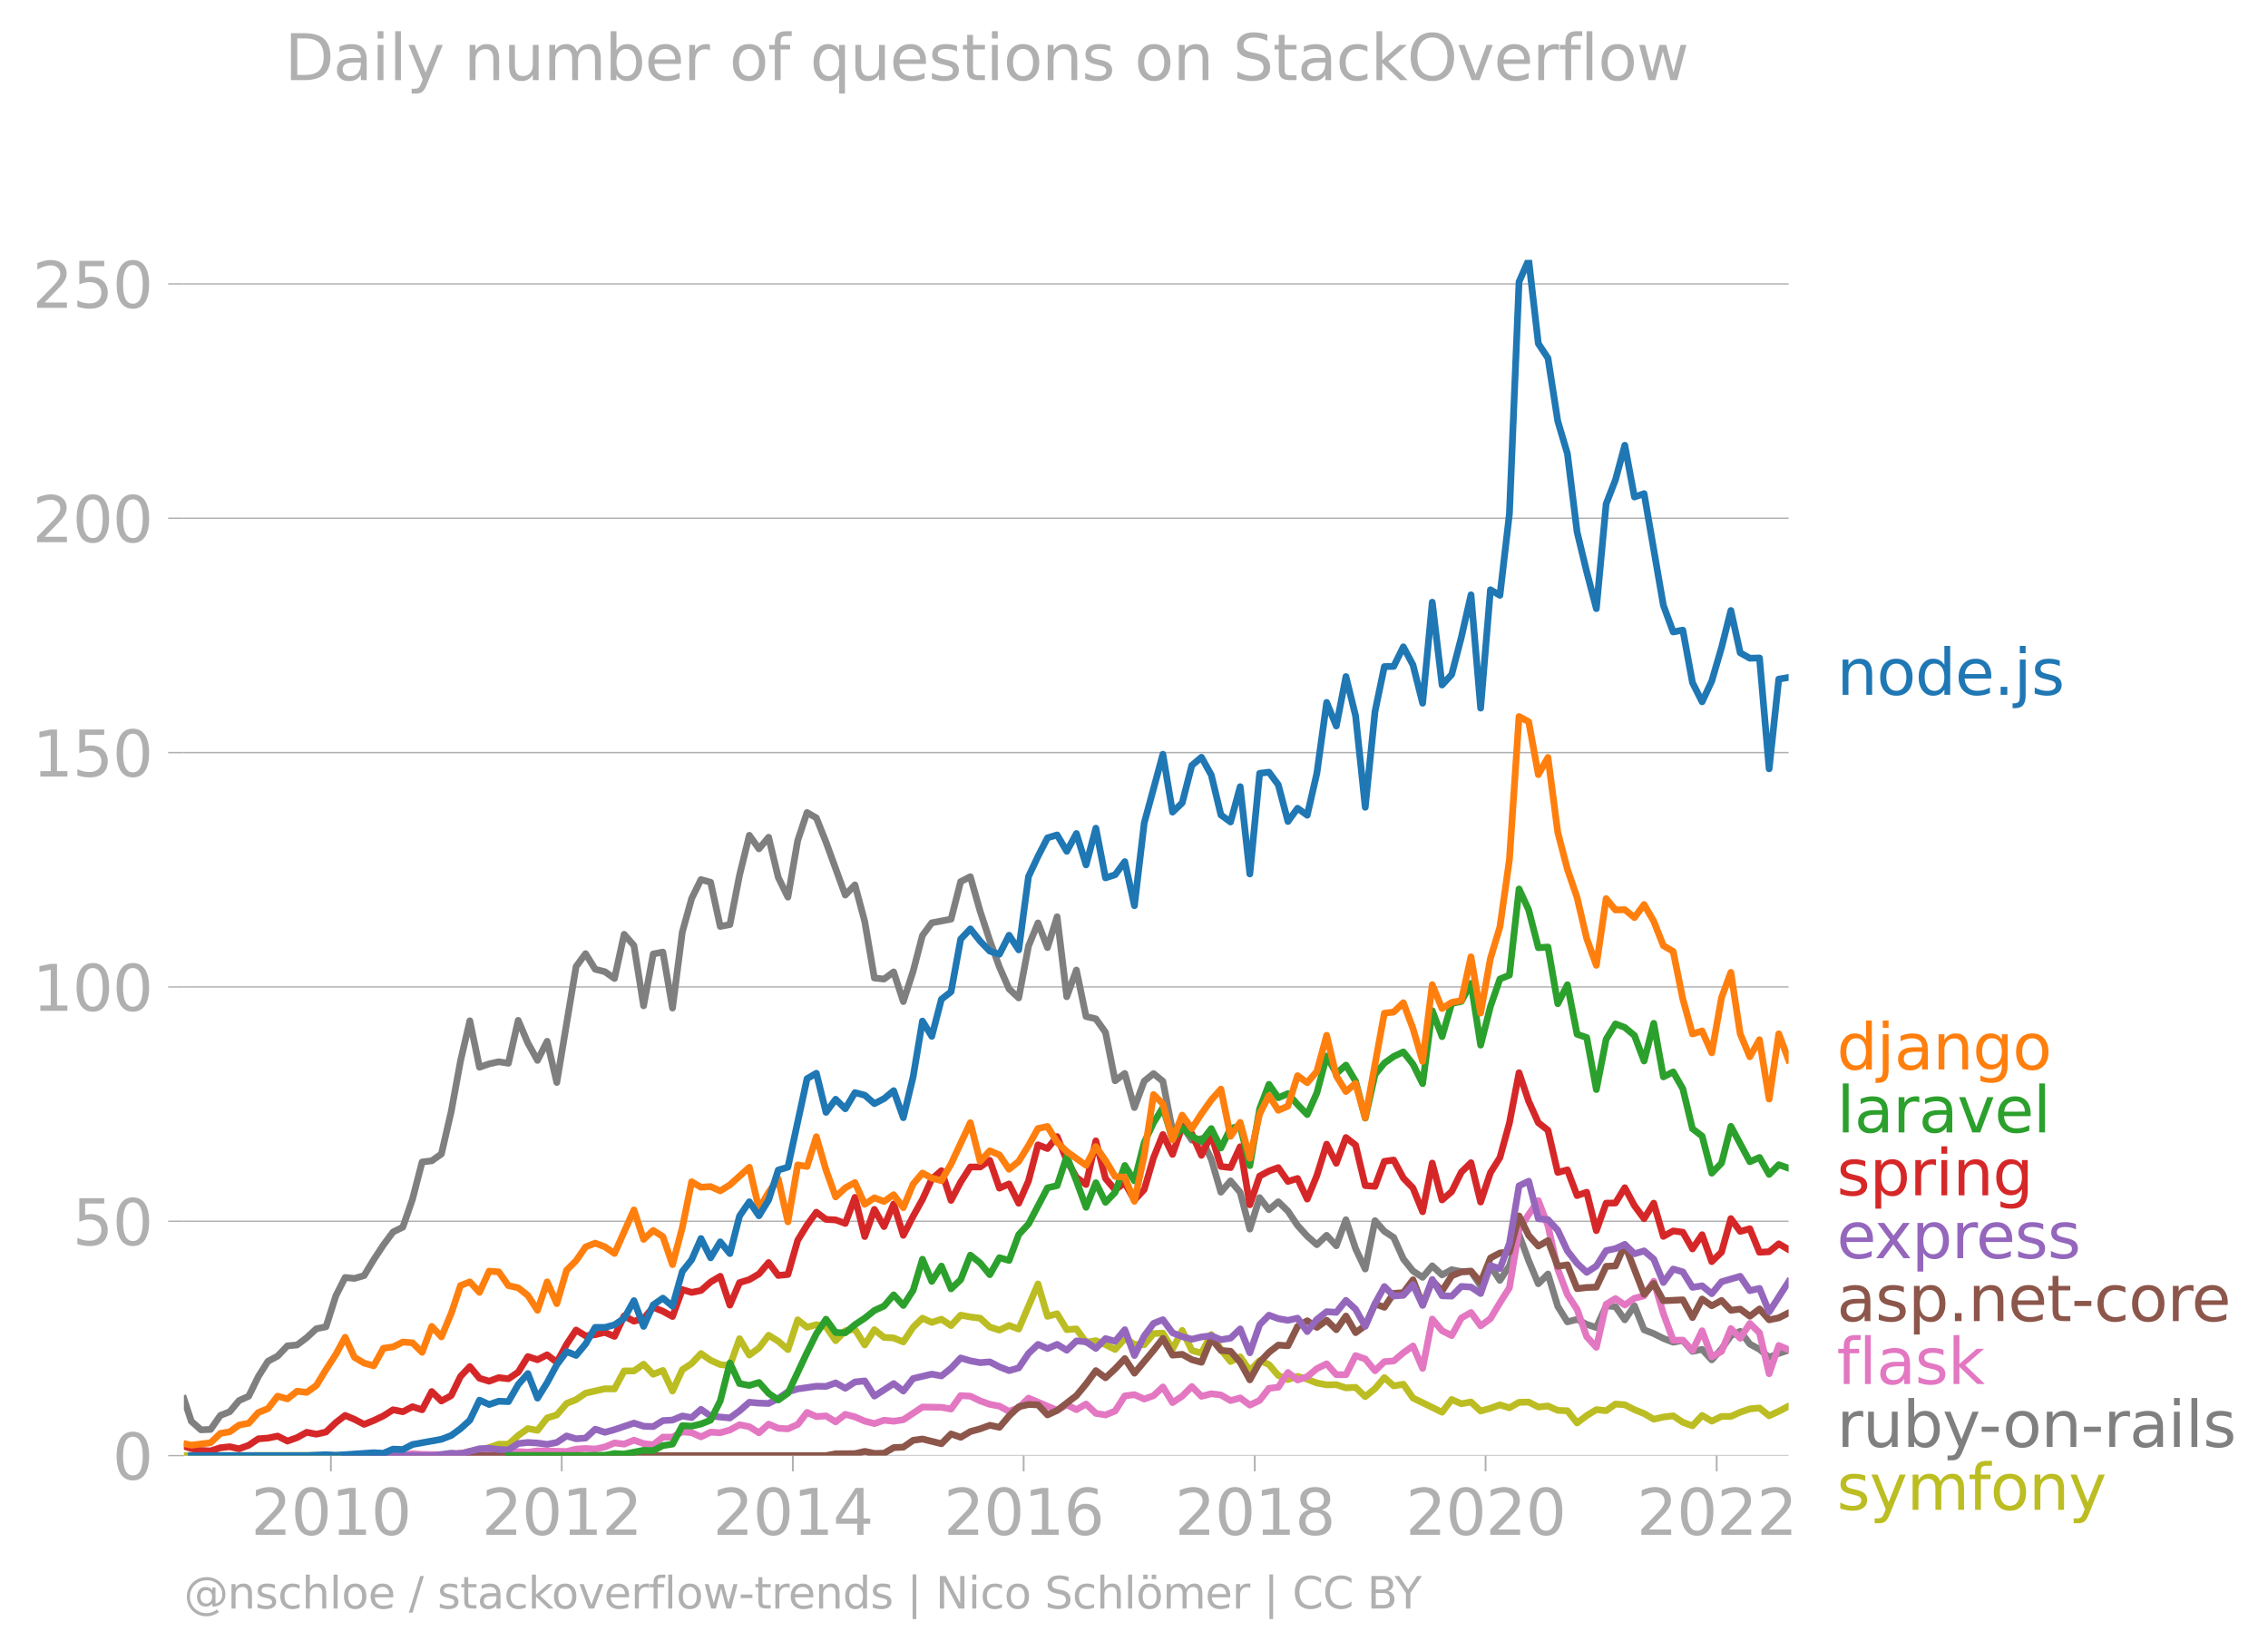 <svg xmlns:xlink="http://www.w3.org/1999/xlink" width="672.964" height="489.969" viewBox="0 0 504.723 367.477" xmlns="http://www.w3.org/2000/svg"><defs><style>*{stroke-linejoin:round;stroke-linecap:butt}</style></defs><g id="figure_1"><path d="M0 367.477h504.723V0H0v367.477z" style="fill:none" id="patch_1"/><g id="axes_1"><path d="M40.922 323.95h357.12V57.838H40.923V323.95z" style="fill:none" id="patch_2"/><g id="matplotlib.axis_1"><g id="xtick_1"><g id="line2d_1"><defs><path id="me7508d3759" d="M0 0v3.5" style="stroke:#b0b0b0;stroke-width:.4"/></defs><use xlink:href="#me7508d3759" x="73.641" y="323.95" style="fill:#b0b0b0;stroke:#b0b0b0;stroke-width:.4"/></g><g style="fill:#b0b0b0" transform="matrix(.14 0 0 -.14 55.826 341.588)" id="text_1"><defs><path id="DejaVuSans-32" d="M1228 531h2203V0H469v531q359 372 979 998 621 627 780 809 303 340 423 576 121 236 121 464 0 372-261 606-261 235-680 235-297 0-627-103-329-103-704-313v638q381 153 712 231 332 78 607 78 725 0 1156-363 431-362 431-968 0-288-108-546-107-257-392-607-78-91-497-524-418-433-1181-1211z" transform="scale(.016)"/><path id="DejaVuSans-30" d="M2034 4250q-487 0-733-480-245-479-245-1442 0-959 245-1439 246-480 733-480 491 0 736 480 246 480 246 1439 0 963-246 1442-245 480-736 480zm0 500q785 0 1199-621 414-620 414-1801 0-1178-414-1799Q2819-91 2034-91q-784 0-1198 620-414 621-414 1799 0 1181 414 1801 414 621 1198 621z" transform="scale(.016)"/><path id="DejaVuSans-31" d="M794 531h1031v3560L703 3866v575l1116 225h631V531h1031V0H794v531z" transform="scale(.016)"/></defs><use xlink:href="#DejaVuSans-32"/><use xlink:href="#DejaVuSans-30" x="63.623"/><use xlink:href="#DejaVuSans-31" x="127.246"/><use xlink:href="#DejaVuSans-30" x="190.869"/></g></g><g id="xtick_2"><use xlink:href="#me7508d3759" x="125.005" y="323.95" style="fill:#b0b0b0;stroke:#b0b0b0;stroke-width:.4" id="line2d_2"/><g style="fill:#b0b0b0" transform="matrix(.14 0 0 -.14 107.19 341.588)" id="text_2"><use xlink:href="#DejaVuSans-32"/><use xlink:href="#DejaVuSans-30" x="63.623"/><use xlink:href="#DejaVuSans-31" x="127.246"/><use xlink:href="#DejaVuSans-32" x="190.869"/></g></g><g id="xtick_3"><use xlink:href="#me7508d3759" x="176.439" y="323.95" style="fill:#b0b0b0;stroke:#b0b0b0;stroke-width:.4" id="line2d_3"/><g style="fill:#b0b0b0" transform="matrix(.14 0 0 -.14 158.624 341.588)" id="text_3"><defs><path id="DejaVuSans-34" d="M2419 4116 825 1625h1594v2491zm-166 550h794V1625h666v-525h-666V0h-628v1100H313v609l1940 2957z" transform="scale(.016)"/></defs><use xlink:href="#DejaVuSans-32"/><use xlink:href="#DejaVuSans-30" x="63.623"/><use xlink:href="#DejaVuSans-31" x="127.246"/><use xlink:href="#DejaVuSans-34" x="190.869"/></g></g><g id="xtick_4"><use xlink:href="#me7508d3759" x="227.803" y="323.95" style="fill:#b0b0b0;stroke:#b0b0b0;stroke-width:.4" id="line2d_4"/><g style="fill:#b0b0b0" transform="matrix(.14 0 0 -.14 209.988 341.588)" id="text_4"><defs><path id="DejaVuSans-36" d="M2113 2584q-425 0-674-291-248-290-248-796 0-503 248-796 249-292 674-292t673 292q248 293 248 796 0 506-248 796-248 291-673 291zm1253 1979v-575q-238 112-480 171-242 60-480 60-625 0-955-422-329-422-376-1275 184 272 462 417 279 145 613 145 703 0 1111-427 408-426 408-1160 0-719-425-1154Q2819-91 2113-91q-810 0-1238 620-428 621-428 1799 0 1106 525 1764t1409 658q238 0 480-47t505-140z" transform="scale(.016)"/></defs><use xlink:href="#DejaVuSans-32"/><use xlink:href="#DejaVuSans-30" x="63.623"/><use xlink:href="#DejaVuSans-31" x="127.246"/><use xlink:href="#DejaVuSans-36" x="190.869"/></g></g><g id="xtick_5"><use xlink:href="#me7508d3759" x="279.237" y="323.95" style="fill:#b0b0b0;stroke:#b0b0b0;stroke-width:.4" id="line2d_5"/><g style="fill:#b0b0b0" transform="matrix(.14 0 0 -.14 261.422 341.588)" id="text_5"><defs><path id="DejaVuSans-38" d="M2034 2216q-450 0-708-241-257-241-257-662 0-422 257-663 258-241 708-241t709 242q260 243 260 662 0 421-258 662-257 241-711 241zm-631 268q-406 100-633 378-226 279-226 679 0 559 398 884 399 325 1092 325 697 0 1094-325t397-884q0-400-227-679-226-278-629-378 456-106 710-416 255-309 255-755 0-679-414-1042Q2806-91 2034-91q-771 0-1186 362-414 363-414 1042 0 446 256 755 257 310 713 416zm-231 997q0-362 226-565 227-203 636-203 407 0 636 203 230 203 230 565 0 363-230 566-229 203-636 203-409 0-636-203-226-203-226-566z" transform="scale(.016)"/></defs><use xlink:href="#DejaVuSans-32"/><use xlink:href="#DejaVuSans-30" x="63.623"/><use xlink:href="#DejaVuSans-31" x="127.246"/><use xlink:href="#DejaVuSans-38" x="190.869"/></g></g><g id="xtick_6"><use xlink:href="#me7508d3759" x="330.601" y="323.95" style="fill:#b0b0b0;stroke:#b0b0b0;stroke-width:.4" id="line2d_6"/><g style="fill:#b0b0b0" transform="matrix(.14 0 0 -.14 312.786 341.588)" id="text_6"><use xlink:href="#DejaVuSans-32"/><use xlink:href="#DejaVuSans-30" x="63.623"/><use xlink:href="#DejaVuSans-32" x="127.246"/><use xlink:href="#DejaVuSans-30" x="190.869"/></g></g><g id="xtick_7"><use xlink:href="#me7508d3759" x="382.035" y="323.95" style="fill:#b0b0b0;stroke:#b0b0b0;stroke-width:.4" id="line2d_7"/><g style="fill:#b0b0b0" transform="matrix(.14 0 0 -.14 364.22 341.588)" id="text_7"><use xlink:href="#DejaVuSans-32"/><use xlink:href="#DejaVuSans-30" x="63.623"/><use xlink:href="#DejaVuSans-32" x="127.246"/><use xlink:href="#DejaVuSans-32" x="190.869"/></g></g></g><g id="matplotlib.axis_2"><g id="ytick_1"><path d="M40.922 323.95h357.12" clip-path="url(#p3d321c2524)" style="fill:none;stroke:#b0b0b0;stroke-width:.3;stroke-linecap:square" id="line2d_8"/><g id="line2d_9"><defs><path id="m95b85f01eb" d="M0 0h-3.5" style="stroke:#b0b0b0;stroke-width:.3"/></defs><use xlink:href="#m95b85f01eb" x="40.922" y="323.95" style="fill:#b0b0b0;stroke:#b0b0b0;stroke-width:.3"/></g><use xlink:href="#DejaVuSans-30" style="fill:#b0b0b0" transform="matrix(.14 0 0 -.14 25.015 329.269)" id="text_8"/></g><g id="ytick_2"><path d="M40.922 271.797h357.12" clip-path="url(#p3d321c2524)" style="fill:none;stroke:#b0b0b0;stroke-width:.3;stroke-linecap:square" id="line2d_10"/><use xlink:href="#m95b85f01eb" x="40.922" y="271.797" style="fill:#b0b0b0;stroke:#b0b0b0;stroke-width:.3" id="line2d_11"/><g style="fill:#b0b0b0" transform="matrix(.14 0 0 -.14 16.108 277.116)" id="text_9"><defs><path id="DejaVuSans-35" d="M691 4666h2478v-532H1269V2991q137 47 274 70 138 23 276 23 781 0 1237-428 457-428 457-1159 0-753-469-1171Q2575-91 1722-91q-294 0-599 50Q819 9 494 109v635q281-153 581-228t634-75q541 0 856 284 316 284 316 772 0 487-316 771-315 285-856 285-253 0-505-56-251-56-513-175v2344z" transform="scale(.016)"/></defs><use xlink:href="#DejaVuSans-35"/><use xlink:href="#DejaVuSans-30" x="63.623"/></g></g><g id="ytick_3"><path d="M40.922 219.645h357.12" clip-path="url(#p3d321c2524)" style="fill:none;stroke:#b0b0b0;stroke-width:.3;stroke-linecap:square" id="line2d_12"/><use xlink:href="#m95b85f01eb" x="40.922" y="219.645" style="fill:#b0b0b0;stroke:#b0b0b0;stroke-width:.3" id="line2d_13"/><g style="fill:#b0b0b0" transform="matrix(.14 0 0 -.14 7.2 224.964)" id="text_10"><use xlink:href="#DejaVuSans-31"/><use xlink:href="#DejaVuSans-30" x="63.623"/><use xlink:href="#DejaVuSans-30" x="127.246"/></g></g><g id="ytick_4"><path d="M40.922 167.493h357.12" clip-path="url(#p3d321c2524)" style="fill:none;stroke:#b0b0b0;stroke-width:.3;stroke-linecap:square" id="line2d_14"/><use xlink:href="#m95b85f01eb" x="40.922" y="167.493" style="fill:#b0b0b0;stroke:#b0b0b0;stroke-width:.3" id="line2d_15"/><g style="fill:#b0b0b0" transform="matrix(.14 0 0 -.14 7.2 172.811)" id="text_11"><use xlink:href="#DejaVuSans-31"/><use xlink:href="#DejaVuSans-35" x="63.623"/><use xlink:href="#DejaVuSans-30" x="127.246"/></g></g><g id="ytick_5"><path d="M40.922 115.34h357.12" clip-path="url(#p3d321c2524)" style="fill:none;stroke:#b0b0b0;stroke-width:.3;stroke-linecap:square" id="line2d_16"/><use xlink:href="#m95b85f01eb" x="40.922" y="115.34" style="fill:#b0b0b0;stroke:#b0b0b0;stroke-width:.3" id="line2d_17"/><g style="fill:#b0b0b0" transform="matrix(.14 0 0 -.14 7.2 120.659)" id="text_12"><use xlink:href="#DejaVuSans-32"/><use xlink:href="#DejaVuSans-30" x="63.623"/><use xlink:href="#DejaVuSans-30" x="127.246"/></g></g><g id="ytick_6"><path d="M40.922 63.188h357.12" clip-path="url(#p3d321c2524)" style="fill:none;stroke:#b0b0b0;stroke-width:.3;stroke-linecap:square" id="line2d_18"/><use xlink:href="#m95b85f01eb" x="40.922" y="63.188" style="fill:#b0b0b0;stroke:#b0b0b0;stroke-width:.3" id="line2d_19"/><g style="fill:#b0b0b0" transform="matrix(.14 0 0 -.14 7.2 68.507)" id="text_13"><use xlink:href="#DejaVuSans-32"/><use xlink:href="#DejaVuSans-35" x="63.623"/><use xlink:href="#DejaVuSans-30" x="127.246"/></g></g></g><path d="M40.922 323.95h3.8l53.51-.101 4.257-.234 2.076-.64 2.146-.103 4.292-1.46 2.146.014 2.18-1.951 2.147-1.54 2.146.396 2.146-2.76 2.146-.672 2.181-2.557 2.111-.837 2.11-1.451 4.293-.976 2.146.026 2.146-3.996h2.181l2.146-1.498 2.146 2.238 2.146-.847 2.146 4.582 2.181-4.745 2.076-1.377 2.076-2.223 2.146 1.503 2.146.953 2.146.23 2.146-5.983 2.181 3.634 2.146-1.58 2.146-2.828 2.146 1.332 2.146 1.864 2.181-6.628 2.076 1.643 2.076-.566 2.146.454 2.146 3.112 2.146-2.208 2.146-.315 2.181 3.465 2.146-3.393 2.146 1.711 2.146.131 2.146.878 2.181-3.263 2.076-2.018 2.076.941 2.146-.71 2.146 1.417 2.146-2.32 2.146.402 2.181.269 2.146 1.97 2.146.688 2.146-1.035 2.146.8 4.292-10.035 2.111 7.208 2.146-.58 2.146 3.541 2.146-.17 2.146 2.963 2.181-.337 2.146.886 2.146 1.066 2.146-2.422 2.146 1.278 2.182.1 2.075-2.493 2.076-.097 2.146 3.577 2.146-4.183 2.146 4.46 2.146.587 2.181-4.138 2.146 3.343 2.146 2.68 2.146-1.046 2.146 3.064 2.182-2.254 2.075.899 2.076 2.432 2.146.9 2.146-.698 2.146.63 2.146.85 2.181.404 2.146-.038 2.146.711 2.146-.12 2.146 2.072 2.182-1.784 2.075-2.453 2.076 1.848 2.146-.378 2.146 3.07 6.473 3.162 2.146-2.825 2.146.941 2.146-.385 2.146 2 2.182-.606 2.11-.762 2.111.661 2.146-1.223 2.146-.055 2.146 1.098 2.146-.223 2.182.975 2.146.082 2.146 2.711 2.146-1.633 2.146-1.328 2.18.236 2.077-1.48 2.075.168 2.146 1.083 2.146.868 2.146 1.253 2.146-.48 2.182-.268 2.146 1.443 2.146.777 2.146-2.307 2.146 1.264 2.18-1.043 2.077-.002 2.075-.94 2.146-.739 2.146-.203 2.146 1.733 2.146-.993 2.182-1.144h0" clip-path="url(#p3d321c2524)" style="fill:none;stroke:#bcbd22;stroke-width:1.5;stroke-linecap:square" id="line2d_20"/><path d="m40.922 311.303 1.654 5.009 2.146 1.901 2.146-.084 2.181-3.13 2.076-.81 2.076-2.487 2.146-.964 2.146-4.385 2.146-3.403 2.146-1.14 2.18-2.288 2.147-.188 2.146-1.629 2.146-1.987 2.146-.435 2.181-6.864 2.076-4.105 2.076.202 2.146-.62 2.146-3.552 2.146-3.262 2.146-2.896 2.18-1.076 2.147-6.215 2.146-8.287 2.146-.266 2.146-1.517 2.181-9.422 2.076-11.293 2.076-8.928 2.146 10.334 2.146-.745 2.146-.472 2.146.338 2.18-9.556 2.147 5.046 2.146 3.87 2.146-4.253 2.146 9.166 4.292-25.797 2.11-2.87 2.147 3.473 2.146.53 2.146 1.521 2.146-9.831 2.181 2.49 2.146 13.426 2.146-11.542 2.146-.418 2.146 12.463 2.181-16.924 2.076-7.455 2.076-4.22 2.146.594 2.146 9.836 2.146-.414 2.146-10.992 2.181-8.883 2.146 3.013 2.146-2.575 2.146 8.937 2.146 4.387 2.181-12.584 2.076-6.246 2.076 1.199 2.146 5.387 4.292 11.786 2.146-2.268 2.181 8.143 2.146 12.587 2.146.232 2.146-1.588 2.146 6.602 2.181-6.73 2.076-7.97 2.076-2.83 4.292-.808 2.146-8.36 2.146-1.095 2.181 7.672 2.146 6.53 2.146 5.886 2.146 4.893 2.146 2.004 2.181-11.54 2.111-5.16 2.111 5.496 2.146-6.863 2.146 17.798 2.146-5.942 2.146 10.35 2.181.504 2.146 3.019 2.146 10.777 2.146-1.633 2.146 7.588 2.182-5.888 2.075-1.666 2.076 1.7 2.146 10.99 2.146-1.166 2.146 3.288 2.146-.327 2.181 4.543 2.146 7.361 2.146-2.516 2.146 2.551 2.146 8.182 2.182-6.999 2.075 2.679 2.076-1.77 2.146 2.08 2.146 3.202 2.146 2.361 2.146 1.913 2.181-2.086 2.146 2.329 2.146-5.795 2.146 6.42 2.146 4.549 2.182-10.767 2.075 2.37 2.076 1.365 2.146 4.779 2.146 2.69 2.146 1.412 2.146-2.556 2.181 2.019 2.146-1.166 2.146.426 2.146-.079 2.146 3.275 2.182-4.441 2.11 3.204 2.111-3.238 2.146-6.97 2.146 5.826 2.146 5.126 2.146-2.165 2.182 7.2 2.146 3.448 2.146-.554 2.146 1.11 2.146.707 2.18-4.811 2.077.156 2.075 2.939 2.146-3.128 2.146 5.349 2.146.84 2.146 1.078 2.182.84 2.146-.388 2.146 2.441 2.146-.46 2.146 2.344 2.18-2.422 2.077-2.951 2.075-.986 2.146 2.833 2.146 1.171 2.146 1.785 2.146-.876 2.182-.707h0" clip-path="url(#p3d321c2524)" style="fill:none;stroke:#7f7f7f;stroke-width:1.5;stroke-linecap:square" id="line2d_21"/><path d="m83.175 323.95 6.473-.135 2.146-.282 2.146.148 6.473.134 2.076-.461 2.076.26 2.146.023 2.146-.158 2.146.088 4.327-.492 2.146.11 2.146-.278 6.473.134 2.111-.53 2.11-.143 2.147.122 2.146-.458 2.146-.898 2.146.259 2.181-.875 2.146.755 2.146.254 2.146-1.68 2.146-.002 2.181-1.178 2.076.18 2.076.93 2.146-1.042 2.146.134 2.146-.621 2.146-1.162 2.181.437 2.146 1.35 2.146-1.922 2.146.914 2.146.13 2.181-.976 2.076-2.68 2.076.93 2.146-.15 2.146 1.328 2.146-1.676 2.146.565 2.181.942 2.146.544 2.146-.746 2.146.225 2.146-.325 4.257-2.83 4.222.06 2.146.38 2.146-2.987 2.146.128 2.181 1.043 2.146.776 2.146.401 2.146 1.163 2.146-.826 2.181-2.12 6.368 2.703 2.146-1.222 2.146 1.083 2.146-1.252 2.181 2.086 2.146.348 2.146-.886 2.146-3.356 2.146-.278 2.182.976 2.075-.752 2.076-1.94 2.146 3.49 2.146-1.437 2.146-2.145 2.146 2.178 2.181-.572 2.146.272 2.146 1.242 2.146-.582 2.146 1.592 2.182-1.043 2.075-2.694 2.076-.234 2.146-3.288 2.146 1.673 2.146-.734 2.146-1.79 2.181-1.076 2.146 2.414 2.146.009 2.146-4.25 2.146.75 2.182 2.625 2.075-2.022 2.076-.165 2.146-1.815 2.146-1.516 2.146 4.993 2.146-10.982 2.181 2.59 2.146 1.09 2.146-3.916 2.146-1.229 2.146 2.979 2.182-1.615 2.11-3.541 2.111-3.323 2.146-12.962 2.146-3.357 2.146-3.075 2.146 5.599 2.182 9.69 2.146 5.641 2.146 3.275 2.146 6.078 2.146 2.368 2.18-9.59 2.077-1.261 2.075 1.43 2.146-1.5 2.146-.553 2.146-3.237 2.146 7.208 2.182 5.921 2.146-.021 2.146 2.343 2.146-4.43 2.146 5.81 2.18-1.212 2.077-5.091 2.075 2.164 2.146-3.304 2.146 2.093 2.146 9.102 2.146-6.276 2.182.942h0" clip-path="url(#p3d321c2524)" style="fill:none;stroke:#e377c2;stroke-width:1.5;stroke-linecap:square" id="line2d_22"/><g style="fill:#1f77b4" transform="matrix(.14 0 0 -.14 408.756 154.633)" id="text_14"><defs><path id="DejaVuSans-6e" d="M3513 2113V0h-575v2094q0 497-194 743-194 247-581 247-466 0-735-297-269-296-269-809V0H581v3500h578v-544q207 316 486 472 280 156 646 156 603 0 912-373 310-373 310-1098z" transform="scale(.016)"/><path id="DejaVuSans-6f" d="M1959 3097q-462 0-731-361t-269-989q0-628 267-989 268-361 733-361 460 0 728 362 269 363 269 988 0 622-269 986-268 364-728 364zm0 487q750 0 1178-488 429-487 429-1349 0-859-429-1349Q2709-91 1959-91q-753 0-1180 489-426 490-426 1349 0 862 426 1349 427 488 1180 488z" transform="scale(.016)"/><path id="DejaVuSans-64" d="M2906 2969v1894h575V0h-575v525q-181-312-458-464-276-152-664-152-634 0-1033 506-398 507-398 1332t398 1331q399 506 1033 506 388 0 664-152 277-151 458-463zM947 1747q0-634 261-995t717-361q456 0 718 361 263 361 263 995t-263 995q-262 361-718 361t-717-361q-261-361-261-995z" transform="scale(.016)"/><path id="DejaVuSans-65" d="M3597 1894v-281H953q38-594 358-905t892-311q331 0 642 81t618 244V178Q3153 47 2828-22t-659-69q-838 0-1327 487-489 488-489 1320 0 859 464 1363 464 505 1252 505 706 0 1117-455 411-454 411-1235zm-575 169q-6 471-264 752-258 282-683 282-481 0-770-272t-333-766l2050 4z" transform="scale(.016)"/><path id="DejaVuSans-2e" d="M684 794h660V0H684v794z" transform="scale(.016)"/><path id="DejaVuSans-6a" d="M603 3500h575V-63q0-668-255-968-254-300-820-300h-219v487H38q328 0 446 152Q603-541 603-63v3563zm0 1363h575v-729H603v729z" transform="scale(.016)"/><path id="DejaVuSans-73" d="M2834 3397v-544q-243 125-506 187-262 63-544 63-428 0-642-131t-214-394q0-200 153-314t616-217l197-44q612-131 870-370t258-667q0-488-386-773Q2250-91 1575-91q-281 0-586 55T347 128v594q319-166 628-249 309-82 613-82 406 0 624 139 219 139 219 392 0 234-158 359-157 125-692 241l-200 47q-534 112-772 345-237 233-237 639 0 494 350 762 350 269 994 269 318 0 599-47 282-46 519-140z" transform="scale(.016)"/></defs><use xlink:href="#DejaVuSans-6e"/><use xlink:href="#DejaVuSans-6f" x="63.379"/><use xlink:href="#DejaVuSans-64" x="124.561"/><use xlink:href="#DejaVuSans-65" x="188.037"/><use xlink:href="#DejaVuSans-2e" x="249.561"/><use xlink:href="#DejaVuSans-6a" x="281.348"/><use xlink:href="#DejaVuSans-73" x="309.131"/></g><g style="fill:#ff7f0e" transform="matrix(.14 0 0 -.14 408.756 238.02)" id="text_15"><defs><path id="DejaVuSans-61" d="M2194 1759q-697 0-966-159t-269-544q0-306 202-486 202-179 548-179 479 0 768 339t289 901v128h-572zm1147 238V0h-575v531q-197-318-491-470T1556-91q-537 0-855 302-317 302-317 808 0 590 395 890 396 300 1180 300h807v57q0 397-261 614t-733 217q-300 0-585-72-284-72-546-216v532q315 122 612 182 297 61 578 61 760 0 1135-394 375-393 375-1193z" transform="scale(.016)"/><path id="DejaVuSans-67" d="M2906 1791q0 625-258 968-257 344-723 344-462 0-720-344-258-343-258-968 0-622 258-966t720-344q466 0 723 344 258 344 258 966zm575-1357q0-893-397-1329-396-436-1215-436-303 0-572 45t-522 139v559q253-137 500-202 247-66 503-66 566 0 847 295t281 892v285q-178-310-456-463T1784 0Q1141 0 747 490 353 981 353 1791q0 812 394 1302 394 491 1037 491 388 0 666-153t456-462v531h575V434z" transform="scale(.016)"/></defs><use xlink:href="#DejaVuSans-64"/><use xlink:href="#DejaVuSans-6a" x="63.477"/><use xlink:href="#DejaVuSans-61" x="91.26"/><use xlink:href="#DejaVuSans-6e" x="152.539"/><use xlink:href="#DejaVuSans-67" x="215.918"/><use xlink:href="#DejaVuSans-6f" x="279.395"/></g><g style="fill:#2ca02c" transform="matrix(.14 0 0 -.14 408.756 252.02)" id="text_16"><defs><path id="DejaVuSans-6c" d="M603 4863h575V0H603v4863z" transform="scale(.016)"/><path id="DejaVuSans-72" d="M2631 2963q-97 56-211 82-114 27-251 27-488 0-749-317t-261-911V0H581v3500h578v-544q182 319 472 473 291 155 707 155 59 0 131-8 72-7 159-23l3-590z" transform="scale(.016)"/><path id="DejaVuSans-76" d="M191 3500h609L1894 563l1094 2937h609L2284 0h-781L191 3500z" transform="scale(.016)"/></defs><use xlink:href="#DejaVuSans-6c"/><use xlink:href="#DejaVuSans-61" x="27.783"/><use xlink:href="#DejaVuSans-72" x="89.063"/><use xlink:href="#DejaVuSans-61" x="130.176"/><use xlink:href="#DejaVuSans-76" x="191.455"/><use xlink:href="#DejaVuSans-65" x="250.635"/><use xlink:href="#DejaVuSans-6c" x="312.158"/></g><g style="fill:#d62728" transform="matrix(.14 0 0 -.14 408.756 266.02)" id="text_17"><defs><path id="DejaVuSans-70" d="M1159 525v-1856H581v4831h578v-531q182 312 458 463 277 152 661 152 638 0 1036-506 399-506 399-1331T3314 415Q2916-91 2278-91q-384 0-661 152-276 152-458 464zm1957 1222q0 634-261 995t-717 361q-457 0-718-361t-261-995q0-634 261-995t718-361q456 0 717 361t261 995z" transform="scale(.016)"/><path id="DejaVuSans-69" d="M603 3500h575V0H603v3500zm0 1363h575v-729H603v729z" transform="scale(.016)"/></defs><use xlink:href="#DejaVuSans-73"/><use xlink:href="#DejaVuSans-70" x="52.1"/><use xlink:href="#DejaVuSans-72" x="115.576"/><use xlink:href="#DejaVuSans-69" x="156.689"/><use xlink:href="#DejaVuSans-6e" x="184.473"/><use xlink:href="#DejaVuSans-67" x="247.852"/></g><g style="fill:#9467bd" transform="matrix(.14 0 0 -.14 408.756 280.02)" id="text_18"><defs><path id="DejaVuSans-78" d="M3513 3500 2247 1797 3578 0h-678L1881 1375 863 0H184l1360 1831L300 3500h678l928-1247 928 1247h679z" transform="scale(.016)"/></defs><use xlink:href="#DejaVuSans-65"/><use xlink:href="#DejaVuSans-78" x="59.773"/><use xlink:href="#DejaVuSans-70" x="118.953"/><use xlink:href="#DejaVuSans-72" x="182.43"/><use xlink:href="#DejaVuSans-65" x="221.293"/><use xlink:href="#DejaVuSans-73" x="282.816"/><use xlink:href="#DejaVuSans-73" x="334.916"/></g><g style="fill:#8c564b" transform="matrix(.14 0 0 -.14 408.756 294.02)" id="text_19"><defs><path id="DejaVuSans-74" d="M1172 4494v-994h1184v-447H1172V1153q0-428 117-550t477-122h590V0h-590q-666 0-919 248-253 249-253 905v1900H172v447h422v994h578z" transform="scale(.016)"/><path id="DejaVuSans-2d" d="M313 2009h1684v-512H313v512z" transform="scale(.016)"/><path id="DejaVuSans-63" d="M3122 3366v-538q-244 135-489 202t-495 67q-560 0-870-355-309-354-309-995t309-996q310-354 870-354 250 0 495 67t489 202V134Q2881 22 2623-34q-257-57-548-57-791 0-1257 497-465 497-465 1341 0 856 470 1346 471 491 1290 491 265 0 518-55 253-54 491-163z" transform="scale(.016)"/></defs><use xlink:href="#DejaVuSans-61"/><use xlink:href="#DejaVuSans-73" x="61.279"/><use xlink:href="#DejaVuSans-70" x="113.379"/><use xlink:href="#DejaVuSans-2e" x="176.855"/><use xlink:href="#DejaVuSans-6e" x="208.643"/><use xlink:href="#DejaVuSans-65" x="272.021"/><use xlink:href="#DejaVuSans-74" x="333.545"/><use xlink:href="#DejaVuSans-2d" x="372.754"/><use xlink:href="#DejaVuSans-63" x="408.838"/><use xlink:href="#DejaVuSans-6f" x="463.818"/><use xlink:href="#DejaVuSans-72" x="525"/><use xlink:href="#DejaVuSans-65" x="563.863"/></g><g style="fill:#e377c2" transform="matrix(.14 0 0 -.14 408.756 308.02)" id="text_20"><defs><path id="DejaVuSans-66" d="M2375 4863v-479h-550q-309 0-430-125-120-125-120-450v-309h947v-447h-947V0H697v3053H147v447h550v244q0 584 272 851 272 268 862 268h544z" transform="scale(.016)"/><path id="DejaVuSans-6b" d="M581 4863h578V1991l1716 1509h734L1753 1863 3688 0h-750L1159 1709V0H581v4863z" transform="scale(.016)"/></defs><use xlink:href="#DejaVuSans-66"/><use xlink:href="#DejaVuSans-6c" x="35.205"/><use xlink:href="#DejaVuSans-61" x="62.988"/><use xlink:href="#DejaVuSans-73" x="124.268"/><use xlink:href="#DejaVuSans-6b" x="176.367"/></g><g style="fill:#7f7f7f" transform="matrix(.14 0 0 -.14 408.756 322.02)" id="text_21"><defs><path id="DejaVuSans-75" d="M544 1381v2119h575V1403q0-497 193-746 194-248 582-248 465 0 735 297 271 297 271 810v1984h575V0h-575v538q-209-319-486-474-276-155-642-155-603 0-916 375-312 375-312 1097zm1447 2203z" transform="scale(.016)"/><path id="DejaVuSans-62" d="M3116 1747q0 634-261 995t-717 361q-457 0-718-361t-261-995q0-634 261-995t718-361q456 0 717 361t261 995zM1159 2969q182 312 458 463 277 152 661 152 638 0 1036-506 399-506 399-1331T3314 415Q2916-91 2278-91q-384 0-661 152-276 152-458 464V0H581v4863h578V2969z" transform="scale(.016)"/><path id="DejaVuSans-79" d="M2059-325q-243-625-475-815-231-191-618-191H506v481h338q237 0 368 113 132 112 291 531l103 262L191 3500h609L1894 763l1094 2737h609L2059-325z" transform="scale(.016)"/></defs><use xlink:href="#DejaVuSans-72"/><use xlink:href="#DejaVuSans-75" x="41.113"/><use xlink:href="#DejaVuSans-62" x="104.492"/><use xlink:href="#DejaVuSans-79" x="167.969"/><use xlink:href="#DejaVuSans-2d" x="225.398"/><use xlink:href="#DejaVuSans-6f" x="263.357"/><use xlink:href="#DejaVuSans-6e" x="324.539"/><use xlink:href="#DejaVuSans-2d" x="387.918"/><use xlink:href="#DejaVuSans-72" x="424.002"/><use xlink:href="#DejaVuSans-61" x="465.115"/><use xlink:href="#DejaVuSans-69" x="526.395"/><use xlink:href="#DejaVuSans-6c" x="554.178"/><use xlink:href="#DejaVuSans-73" x="581.961"/></g><g style="fill:#bcbd22" transform="matrix(.14 0 0 -.14 408.756 336.02)" id="text_22"><defs><path id="DejaVuSans-6d" d="M3328 2828q216 388 516 572t706 184q547 0 844-383 297-382 297-1088V0h-578v2094q0 503-179 746-178 244-543 244-447 0-707-297-259-296-259-809V0h-578v2094q0 506-178 748t-550 242q-441 0-701-298-259-298-259-808V0H581v3500h578v-544q197 322 472 475t653 153q382 0 649-194 267-193 395-562z" transform="scale(.016)"/></defs><use xlink:href="#DejaVuSans-73"/><use xlink:href="#DejaVuSans-79" x="52.1"/><use xlink:href="#DejaVuSans-6d" x="111.279"/><use xlink:href="#DejaVuSans-66" x="208.691"/><use xlink:href="#DejaVuSans-6f" x="243.896"/><use xlink:href="#DejaVuSans-6e" x="305.078"/><use xlink:href="#DejaVuSans-79" x="368.457"/></g><g style="fill:#b0b0b0" transform="matrix(.097 0 0 -.097 40.922 357.986)" id="text_23"><defs><path id="DejaVuSans-40" d="M2381 1678q0-447 222-702 222-254 610-254 384 0 604 256 221 256 221 700 0 438-225 695-225 258-607 258-378 0-602-256-223-256-223-697zm1703-934q-187-241-429-355t-564-114q-538 0-874 389t-336 1014q0 625 337 1015 338 391 873 391 322 0 565-117 244-117 428-354v409h447V722q457 69 714 417 258 349 258 902 0 334-99 628-98 294-298 544-325 409-792 626t-1017 217q-384 0-738-102-353-101-653-301-490-319-767-836-276-517-276-1120 0-497 179-932 180-434 521-765 328-325 759-495 431-171 922-171 403 0 792 136t714 389l281-347q-390-303-851-464t-936-161q-578 0-1091 205-512 205-912 595Q841 78 631 592q-209 514-209 1105 0 569 212 1084 213 516 607 907 403 396 931 607t1119 211q662 0 1229-272 568-271 952-771 234-307 357-666 124-359 124-744 0-822-497-1297T4084 263v481z" transform="scale(.016)"/><path id="DejaVuSans-68" d="M3513 2113V0h-575v2094q0 497-194 743-194 247-581 247-466 0-735-297-269-296-269-809V0H581v4863h578V2956q207 316 486 472 280 156 646 156 603 0 912-373 310-373 310-1098z" transform="scale(.016)"/><path id="DejaVuSans-2f" d="M1625 4666h531L531-594H0l1625 5260z" transform="scale(.016)"/><path id="DejaVuSans-77" d="M269 3500h575l719-2731 715 2731h678l719-2731 716 2731h575L4050 0h-678l-753 2869L1863 0h-679L269 3500z" transform="scale(.016)"/><path id="DejaVuSans-7c" d="M1344 4891v-6400H813v6400h531z" transform="scale(.016)"/><path id="DejaVuSans-4e" d="M628 4666h850L3547 763v3903h612V0h-850L1241 3903V0H628v4666z" transform="scale(.016)"/><path id="DejaVuSans-53" d="M3425 4513v-616q-359 172-678 256-319 85-616 85-515 0-795-200t-280-569q0-310 186-468 186-157 705-254l381-78q706-135 1042-474t336-907q0-679-455-1029Q2797-91 1919-91q-331 0-705 75-373 75-773 222v650q384-215 753-325 369-109 725-109 540 0 834 212 294 213 294 607 0 343-211 537t-692 291l-385 75q-706 140-1022 440-315 300-315 835 0 619 436 975t1201 356q329 0 669-60 341-59 697-177z" transform="scale(.016)"/><path id="DejaVuSans-f6" d="M1959 3097q-462 0-731-361t-269-989q0-628 267-989 268-361 733-361 460 0 728 362 269 363 269 988 0 622-269 986-268 364-728 364zm0 487q750 0 1178-488 429-487 429-1349 0-859-429-1349Q2709-91 1959-91q-753 0-1180 489-426 490-426 1349 0 862 426 1349 427 488 1180 488zm295 1266h634v-631h-634v631zm-1222 0h634v-631h-634v631z" transform="scale(.016)"/><path id="DejaVuSans-43" d="M4122 4306v-665q-319 297-680 443-361 147-767 147-800 0-1225-489t-425-1414q0-922 425-1411t1225-489q406 0 767 147t680 444V359q-331-225-702-338-370-112-782-112-1060 0-1670 648-609 649-609 1771 0 1125 609 1773 610 649 1670 649 418 0 788-111 371-111 696-333z" transform="scale(.016)"/><path id="DejaVuSans-42" d="M1259 2228V519h1013q509 0 754 211 246 211 246 645 0 438-246 645-245 208-754 208H1259zm0 1919V2741h935q462 0 688 173 227 174 227 530 0 353-227 528-226 175-688 175h-935zm-631 519h1613q722 0 1112-300 391-300 391-853 0-429-200-682t-588-315q466-100 724-418 258-317 258-792 0-625-425-966Q3088 0 2303 0H628v4666z" transform="scale(.016)"/><path id="DejaVuSans-59" d="M-13 4666h679l1293-1919 1285 1919h678L2272 2222V0h-634v2222L-13 4666z" transform="scale(.016)"/></defs><use xlink:href="#DejaVuSans-40"/><use xlink:href="#DejaVuSans-6e" x="100"/><use xlink:href="#DejaVuSans-73" x="163.379"/><use xlink:href="#DejaVuSans-63" x="215.479"/><use xlink:href="#DejaVuSans-68" x="270.459"/><use xlink:href="#DejaVuSans-6c" x="333.838"/><use xlink:href="#DejaVuSans-6f" x="361.621"/><use xlink:href="#DejaVuSans-65" x="422.803"/><use xlink:href="#DejaVuSans-20" x="484.326"/><use xlink:href="#DejaVuSans-2f" x="516.113"/><use xlink:href="#DejaVuSans-20" x="549.805"/><use xlink:href="#DejaVuSans-73" x="581.592"/><use xlink:href="#DejaVuSans-74" x="633.691"/><use xlink:href="#DejaVuSans-61" x="672.9"/><use xlink:href="#DejaVuSans-63" x="734.18"/><use xlink:href="#DejaVuSans-6b" x="789.16"/><use xlink:href="#DejaVuSans-6f" x="843.445"/><use xlink:href="#DejaVuSans-76" x="904.627"/><use xlink:href="#DejaVuSans-65" x="963.807"/><use xlink:href="#DejaVuSans-72" x="1025.33"/><use xlink:href="#DejaVuSans-66" x="1066.443"/><use xlink:href="#DejaVuSans-6c" x="1101.648"/><use xlink:href="#DejaVuSans-6f" x="1129.432"/><use xlink:href="#DejaVuSans-77" x="1190.613"/><use xlink:href="#DejaVuSans-2d" x="1272.4"/><use xlink:href="#DejaVuSans-74" x="1308.484"/><use xlink:href="#DejaVuSans-72" x="1347.693"/><use xlink:href="#DejaVuSans-65" x="1386.557"/><use xlink:href="#DejaVuSans-6e" x="1448.08"/><use xlink:href="#DejaVuSans-64" x="1511.459"/><use xlink:href="#DejaVuSans-73" x="1574.936"/><use xlink:href="#DejaVuSans-20" x="1627.035"/><use xlink:href="#DejaVuSans-7c" x="1658.822"/><use xlink:href="#DejaVuSans-20" x="1692.514"/><use xlink:href="#DejaVuSans-4e" x="1724.301"/><use xlink:href="#DejaVuSans-69" x="1799.105"/><use xlink:href="#DejaVuSans-63" x="1826.889"/><use xlink:href="#DejaVuSans-6f" x="1881.869"/><use xlink:href="#DejaVuSans-20" x="1943.051"/><use xlink:href="#DejaVuSans-53" x="1974.838"/><use xlink:href="#DejaVuSans-63" x="2038.314"/><use xlink:href="#DejaVuSans-68" x="2093.295"/><use xlink:href="#DejaVuSans-6c" x="2156.674"/><use xlink:href="#DejaVuSans-f6" x="2184.457"/><use xlink:href="#DejaVuSans-6d" x="2245.639"/><use xlink:href="#DejaVuSans-65" x="2343.051"/><use xlink:href="#DejaVuSans-72" x="2404.574"/><use xlink:href="#DejaVuSans-20" x="2445.688"/><use xlink:href="#DejaVuSans-7c" x="2477.475"/><use xlink:href="#DejaVuSans-20" x="2511.166"/><use xlink:href="#DejaVuSans-43" x="2542.953"/><use xlink:href="#DejaVuSans-43" x="2612.777"/><use xlink:href="#DejaVuSans-20" x="2682.602"/><use xlink:href="#DejaVuSans-42" x="2714.389"/><use xlink:href="#DejaVuSans-59" x="2777.492"/></g><g style="fill:#b0b0b0" transform="matrix(.14 0 0 -.14 63.337 17.838)" id="text_24"><defs><path id="DejaVuSans-44" d="M1259 4147V519h763q966 0 1414 437 448 438 448 1382 0 937-448 1373t-1414 436h-763zm-631 519h1297q1356 0 1990-564 635-564 635-1764 0-1207-638-1773Q3275 0 1925 0H628v4666z" transform="scale(.016)"/><path id="DejaVuSans-71" d="M947 1747q0-634 261-995t717-361q456 0 718 361 263 361 263 995t-263 995q-262 361-718 361t-717-361q-261-361-261-995zM2906 525q-181-312-458-464-276-152-664-152-634 0-1033 506-398 507-398 1332t398 1331q399 506 1033 506 388 0 664-152 277-151 458-463v531h575v-4831h-575V525z" transform="scale(.016)"/><path id="DejaVuSans-4f" d="M2522 4238q-688 0-1093-513-404-512-404-1397 0-881 404-1394 405-512 1093-512 687 0 1089 512 402 513 402 1394 0 885-402 1397-402 513-1089 513zm0 512q981 0 1568-658 588-658 588-1764 0-1103-588-1761Q3503-91 2522-91q-984 0-1574 656-589 657-589 1763t589 1764q590 658 1574 658z" transform="scale(.016)"/></defs><use xlink:href="#DejaVuSans-44"/><use xlink:href="#DejaVuSans-61" x="77.002"/><use xlink:href="#DejaVuSans-69" x="138.281"/><use xlink:href="#DejaVuSans-6c" x="166.064"/><use xlink:href="#DejaVuSans-79" x="193.848"/><use xlink:href="#DejaVuSans-20" x="253.027"/><use xlink:href="#DejaVuSans-6e" x="284.814"/><use xlink:href="#DejaVuSans-75" x="348.193"/><use xlink:href="#DejaVuSans-6d" x="411.572"/><use xlink:href="#DejaVuSans-62" x="508.984"/><use xlink:href="#DejaVuSans-65" x="572.461"/><use xlink:href="#DejaVuSans-72" x="633.984"/><use xlink:href="#DejaVuSans-20" x="675.098"/><use xlink:href="#DejaVuSans-6f" x="706.885"/><use xlink:href="#DejaVuSans-66" x="768.066"/><use xlink:href="#DejaVuSans-20" x="803.271"/><use xlink:href="#DejaVuSans-71" x="835.059"/><use xlink:href="#DejaVuSans-75" x="898.535"/><use xlink:href="#DejaVuSans-65" x="961.914"/><use xlink:href="#DejaVuSans-73" x="1023.438"/><use xlink:href="#DejaVuSans-74" x="1075.537"/><use xlink:href="#DejaVuSans-69" x="1114.746"/><use xlink:href="#DejaVuSans-6f" x="1142.529"/><use xlink:href="#DejaVuSans-6e" x="1203.711"/><use xlink:href="#DejaVuSans-73" x="1267.09"/><use xlink:href="#DejaVuSans-20" x="1319.189"/><use xlink:href="#DejaVuSans-6f" x="1350.977"/><use xlink:href="#DejaVuSans-6e" x="1412.158"/><use xlink:href="#DejaVuSans-20" x="1475.537"/><use xlink:href="#DejaVuSans-53" x="1507.324"/><use xlink:href="#DejaVuSans-74" x="1570.801"/><use xlink:href="#DejaVuSans-61" x="1610.01"/><use xlink:href="#DejaVuSans-63" x="1671.289"/><use xlink:href="#DejaVuSans-6b" x="1726.27"/><use xlink:href="#DejaVuSans-4f" x="1784.18"/><use xlink:href="#DejaVuSans-76" x="1862.891"/><use xlink:href="#DejaVuSans-65" x="1922.07"/><use xlink:href="#DejaVuSans-72" x="1983.594"/><use xlink:href="#DejaVuSans-66" x="2024.707"/><use xlink:href="#DejaVuSans-6c" x="2059.912"/><use xlink:href="#DejaVuSans-6f" x="2087.695"/><use xlink:href="#DejaVuSans-77" x="2148.877"/></g><path d="M104.565 323.95h79.262l2.146-.404 4.292-.034 2.181-.504 2.146.455 2.146-.052 2.146-1.234 2.146-.111 2.181-1.515 2.076-.29 4.222 1.046 2.146-2.169 2.146.744 2.146-1.282 2.181-.606 2.146-.79 2.146.454 2.146-2.54 2.146-2.036 2.181-.505 2.111.08 2.111 2.242 2.146-.997 4.292-3.303L241.7 308l2.181-2.96 2.146 1.594 2.146-1.998 2.146-2.278 2.146 3.253 4.257-5.094 2.076-2.644 2.146 3.72 2.146-.187 2.146 1.195 2.146.588 2.181-5.25 2.146 2.61 2.146.184 2.146 2.46 2.146 3.899 2.182-3.937 2.075-2.19 2.076-1.612 2.146.154 2.146-4.326 2.146-1.237 2.146 1.472 2.181-1.581 2.146 2.09 2.146-3.032 2.146 3.693 2.146-1.573 2.182-4.812 2.075.743 2.076-3.098 2.146-.16 2.146-2.868 2.146 5.614 2.146-5.412 2.181 2.288 2.146-3.377 2.146-.863 2.146-.146 2.146 2.468 2.182-5.417 2.11-1.127 2.111-.186 2.146-8.046 2.146 4.345 2.146 2.366 2.146-1.222 2.182 5.72 2.146-.326 2.146 5.306 2.146-.265 2.146-.072 2.18-4.643 2.077-.08 2.075-4.731 4.292 11.036 2.146-2.414 2.146 3.86 4.328-.21 2.146 3.945 2.146-4.118 2.146 1.494 2.18-1.178 2.077 2.187 2.075-.269 2.146 1.59 2.146-1.624 2.146 2.424 2.146-.438 2.182-1.11h0" clip-path="url(#p3d321c2524)" style="fill:none;stroke:#8c564b;stroke-width:1.5;stroke-linecap:square" id="line2d_23"/><path d="M76.807 323.95h19.278l4.328-.539 2.076.129 4.222-1.12 2.146-.085 2.146.259 2.146.077 2.18-1.413 2.147-.229 2.146.128 2.146.29 2.146-.424 2.181-1.447 2.111.633 2.11-.162 2.147-1.973 2.146.694 2.146-.59 4.327-1.462 2.146.697 2.146.077 2.146-1.328 2.146-.12 2.181-.908 2.076.36 2.076-1.84 2.146 1.5 4.292.417 2.146-1.58 2.181-1.918 2.146.195 2.146.074 2.146-1.117 2.146-1.474 2.181-.64 4.152-.605 2.146.041 2.146-.781 2.146 1.199 2.146-1.401 2.181-.236 2.146 3.375 4.292-2.781 2.146 1.66 2.181-2.792 4.152-.976 2.146.404 2.146-1.716 2.146-2.282 2.146.633 2.181.404 2.146-.168 2.146 1.11 2.146.837 2.146-.601 2.181-3.23 2.111-2 2.111.923 2.146-.933 2.146 1.303 2.146-2.068 2.146.184 2.181 1.48 2.146-2.186 2.146.605 2.146-2.586 2.146 5.749 2.182-4.374 2.075-2.781 2.076-.82 2.146 2.92 2.146.849 2.146.577 2.146-.51 2.181-.269 2.146.884 2.146-.346 2.146-2.053 2.146 5.317 2.182-6.258 2.075-2.116 2.076.77 2.146.374 2.146-.475 2.146 2.979 2.146-2.71 2.181-1.716 2.146.15 2.146-2.673 2.146 1.977 2.146 3.81 2.182-5.08 2.075-3.776 2.076 2.093 2.146-.141 2.146-2.383 2.146 4.608 2.146-5.752 2.181 3.634 2.146.066 2.146-2.152 2.146.136 2.146 1.446 2.182-6.225 2.11.68 2.111-5.593 2.146-12.838 2.146-1.024 2.146 8.36 2.146.186 2.182 2.39 2.146 4.586 2.146 2.748 2.146 2.016 2.146-1.41 2.18-3.432 2.077-.456 2.075-.924 2.146 2.084 2.146-.637 2.146 1.82 2.146 5.212 2.182-2.994 2.146.632 2.146 3.439 2.146-.344 2.146 1.757 2.18-2.658 4.152-1.211 2.146 3.19 2.146-.498 2.146 5.226 4.328-6.707h0" clip-path="url(#p3d321c2524)" style="fill:none;stroke:#9467bd;stroke-width:1.5;stroke-linecap:square" id="line2d_24"/><path d="m40.922 321.864 1.654.504 2.146.434 2.146.105 2.181-.707 2.076-.225 2.076.46 2.146-.78 2.146-1.44 2.146-.16 2.146-.446 2.18 1.11 2.147-.768 2.146-1.183 2.146.419 2.146-.486 2.181-2.086 2.076-1.606 2.076.866 2.146 1.121 2.146-.852 2.146-1.025 2.146-1.364 2.18.437 2.147-1.125 2.146.688 2.146-4.06 2.146 2.108 2.181-1.21 2.076-4.263 2.076-2.198 2.146 2.608 2.146.656 2.146-.796 2.146.257 2.18-1.48 2.147-3.47 2.146.71 2.146-1.093 2.146 1.666 2.181-4.004 2.111-3.183 2.11 1.299 2.147-.263 2.146-.511 2.146.894 2.146-4.562 2.181 1.178 2.146-.58 2.146-2.516 2.146.882 2.146 1.17 2.181-5.988 2.076.623 2.076-.421 2.146-1.886 2.146-1.277 2.146 6.423 2.146-5.01 2.181-.673 2.146-1.27 2.146-2.532 2.146 2.879 2.146-.221 2.181-7.604 2.076-3.383 2.076-2.875 2.146 1.601 2.146.115 2.146.79 2.146-5.804 2.181 8.715 2.146-6.041 2.146 3.82 2.146-5.037 2.146 6.989 2.181-4.24 2.076-3.732 2.076-4.545 2.146-1.878 2.146 6.622 2.146-4.083 2.146-3.353h2.181l2.146-1.48 2.146 6.19 2.146-.94 2.146 4.305 2.181-4.98 2.111-8.028 2.111.828 2.146-2.66 2.146 5.285 2.146 3.79 2.146 1.593 2.181-9.724 2.146 8.374 2.146 2.528 2.146-1.555 2.146 3.843 2.182-2.355 2.075-7.09 2.076-5.158 2.146 4.433 2.146-6.182 2.146 1.592 2.146 4.8 2.181-4.61 2.146 7.077 2.146.259 2.146-4.64 2.146 12.917 2.182-6.393 2.075-1.115 2.076-.77 2.146 3.08 2.146-.657 2.146 4.585 2.146-5.224 2.181-6.998 2.146 4.26 2.146-5.74 2.146 1.672 2.146 9.027 2.182.168 2.075-5.564 2.076-.29 2.146 3.996 2.146 2.228 2.146 5.282 2.146-10.834 2.181 8.21 2.146-1.862 2.146-4.329 2.146-2.103 2.146 8.765 2.182-6.527 2.11-3.37 2.111-7.666 2.146-11.228 2.146 6.349 2.146 4.777 2.146 1.683 2.182 9.387 2.146-.57 2.146 5.718 2.146-.747 2.146 8.553 2.18-6.123 2.077-.023 2.075-3.41 2.146 3.994 2.146 2.904 2.146-3.46 2.146 7.397 2.182-1.211 2.146.28 2.146 3.724 2.146-3.168 2.146 5.994 2.18-2.12 2.077-7.46 2.075 2.85 2.146-.585 2.146 5.229 2.146-.118 2.146-1.766 2.182 1.278h0" clip-path="url(#p3d321c2524)" style="fill:none;stroke:#d62728;stroke-width:1.5;stroke-linecap:square" id="line2d_25"/><path d="m113.149 323.95 4.327-.035 6.438.035h6.403l4.292-.067 2.146-.385 2.146.115 4.327-.845 2.146.071 2.146-1.114 2.146-.332 2.181-4.105 2.076.106 2.076-.476 2.146-.86 2.146-4.288 2.146-8.438 2.146 4.602 2.181.404 2.146-.66 2.146 2.41 2.146 1.484 2.146-1.518 4.257-9.051 2.076-4.172 2.146-3.234 2.146 2.964 2.146.06 2.146-1.81 2.181-1.446 2.146-1.715 2.146-.977 2.146-2.5 2.146 2.366 2.181-3.365 2.076-6.92 2.076 4.935 2.146-3.413 2.146 5.061 2.146-2.036 2.146-5.467 2.181 1.75 2.146 2.604 2.146-3.782 2.146.618 2.146-5.766 2.181-2.355 4.222-8.042 2.146-.49 2.146-6.508 2.146 5.464 2.146 5.875 2.181-5.485 2.146 4.373 2.146-2.22 2.146-5.985 2.146 3.429 2.182-8.547 2.075-4.41 2.076-3.362 2.146 7.014 2.146-2.505 2.146 1.88 2.146 1.114 2.181-2.826 2.146 4.32 2.146-4.354 2.146-.55 2.146 8.827 2.182-12.65 2.075-5.44 2.076 2.983 2.146-.916 2.146 2.43 2.146 2.229 2.146-4.82 2.181-8.21 2.146 3.886 2.146-1.867 2.146 3.605 2.146 8.205 2.182-9.724 2.075-2.532 2.076-1.472 2.146-1.013 2.146 2.73 2.146 4.328 2.146-16.24 2.181 5.788 2.146-7.385 2.146-.455 2.146-4.03 2.146 13.754 2.182-8.614 2.11-6.102 2.111-.863 2.146-19.175 2.146 4.674 2.146 8.4 2.146-.157 2.182 12.618 2.146-4.222 2.146 11.018 2.146.734 2.146 11.581 2.18-11.204 2.077-3.41 2.075.785 2.146 1.796 2.146 5.674 2.146-8.386 2.146 11.919 2.182-1.11 2.146 3.759 2.146 8.892 2.146 1.643 2.146 8.249 2.18-2.255 2.077-8.167 4.221 7.875 2.146-.953 2.146 3.769 2.146-2.153 2.182.773h0" clip-path="url(#p3d321c2524)" style="fill:none;stroke:#2ca02c;stroke-width:1.5;stroke-linecap:square" id="line2d_26"/><path d="m40.922 321.277 1.654.351 4.292-.538 2.181-2.086 2.076-.344 2.076-1.507 2.146-.4 2.146-2.393 2.146-.875 2.146-2.758 2.18.605 2.147-1.707 2.146.26 2.146-1.546 2.146-3.534 2.181-3.365 2.076-3.827 2.076 4.466 2.146 1.288 2.146.597 2.146-3.9 2.146-.306 2.18-1.077 2.147.166 2.146 2.122 2.146-5.773 2.146 2.341 2.181-5.215 2.076-6.22 2.076-.812 2.146 2.327 2.146-4.716 2.146.161 2.146 3.069 2.18.47 2.147 1.711 2.146 3.303 2.146-6.328 2.146 4.848 2.181-7.436 2.111-2.126 2.11-3.056 2.147-.852 2.146.819 2.146 1.476 4.327-9.686 2.146 6.556 2.146-1.98 2.146 1.355 2.146 6.249 2.181-8.243 2.076-10.205 2.076 1.22 2.146-.147 2.146.955 2.146-1.338 4.327-3.91 2.146 9.23 2.146-3.645 2.146-2.996 2.146 9.557 2.181-12.685 2.076.37 2.076-6.628 2.146 7.404 2.146 5.987 2.146-2.023 2.146-1.173 2.181 4.845 2.146-1.447 2.146.808 2.146-1.503 2.146 2.882 2.181-5.249 2.076-2.451 2.076 1.105 2.146.584 2.146-3.713 4.292-9.185 2.181 8.613 2.146-2.356 2.146.91 2.146 3.193 2.146-1.747 2.181-3.533 2.111-3.788 2.111-.451 2.146 3.504 2.146 2.081 4.292 3.062 2.181-4.172 2.146 3.097 2.146 3.565 2.146.155 2.146 5.363 2.182-10.195 2.075-13.563 2.076 2.056 2.146 8.03 2.146-5.507 2.146 3.003 2.146-3.305 2.181-3.062 2.146-2.43 2.146 10.505 2.146-3.099 2.146 7.978 2.182-9.859 2.075-4.087 2.076 3.28 2.146-.928 2.146-6.777 2.146 1.562 2.146-2.505 2.181-8.041 2.146 9.016 2.146 3.5 2.146-1.831 2.146 7.686 4.257-23.29 2.076-.263 2.146-2.073 2.146 5.74 2.146 7.332 2.146-17.089 2.181 5.316 2.146-1.369 2.146-.414 2.146-9.738 2.146 12.53 2.182-12.146 2.11-7.018 2.111-14.92 2.146-31.92 2.146 1.168 2.146 11.766 2.146-3.826 2.182 16.655 2.146 8.24 2.146 6.262 2.146 9.14 2.146 5.967 2.18-14.838 2.077 2.514 2.075-.058 2.146 1.757 2.146-2.9 2.146 3.7 2.146 5.451 2.182 1.279 2.146 10.584 2.146 7.787 2.146-.66 2.146 4.866 2.18-12.281 2.077-5.63 2.075 13.671 2.146 5.111 2.146-3.798 2.146 13.22 2.146-14.533 2.182 5.821h0" clip-path="url(#p3d321c2524)" style="fill:none;stroke:#ff7f0e;stroke-width:1.5;stroke-linecap:square" id="line2d_27"/><path d="M42.576 323.95h25.682l4.292-.202 2.181.135 8.444-.572 2.146.117 2.146-.925 2.18.1 2.147-1.122 6.438-1.165 2.181-.841 2.076-1.523 2.076-1.876 2.146-4.469 2.146.97 2.146-.727 2.146.088 2.18-3.802 2.147-2.44 2.146 5.468 2.146-3.451 2.146-3.985 2.181-2.927 2.111.85 2.11-2.532 2.147-3.714 2.146.012 2.146-.568 2.146-1.45 2.181-3.937 2.146 5.734 2.146-4.792 2.146-1.5 2.146 1.803 2.181-7.739 2.076-2.603 2.076-4.732 2.146 4.3 2.146-3.56 2.146 2.621 2.146-8.374 2.181-3.163 2.146 3.123 2.146-3.527 2.146-6.66 2.146-.641 4.257-19.693 2.076-1.202 2.146 8.707 2.146-2.92 2.146 2.12 2.146-3.6 2.181.572 2.146 1.88 2.146-1.106 2.146-1.779 2.146 6.018 2.181-9.084 2.076-12.42 2.076 3.402 2.146-8.255 2.146-1.67 2.146-11.716 2.146-2.281 2.181 2.725 2.146 2.233 2.146.694 2.146-4.24 2.146 3.264 2.181-16.318 2.111-4.5 2.111-4.114 2.146-.654 2.146 3.649 2.146-3.962 2.146 6.99 2.181-8.176 2.146 11.06 2.146-.697 2.146-2.918 2.146 9.816 2.182-18.439 4.151-15.275 2.146 12.876 2.146-2.042 2.146-8.353 2.146-1.808 2.181 3.936 2.146 8.893 2.146 1.571 2.146-7.864 2.146 19.439 2.182-22.409 2.075-.251 2.076 2.808 2.146 8.166 2.146-2.95 2.146 1.56 2.146-9.333 2.181-15.78 2.146 5.26 2.146-11.014 2.146 8.754 2.146 20.35 2.182-21.365 2.075-9.962 2.076-.031 2.146-4.36 2.146 4.023 2.146 8.529 2.146-22.492 2.181 18.438 2.146-2.344 2.146-8.288 2.146-9.443 2.146 25.223 2.182-26.345 2.11 1.241 2.111-18.132 2.146-51.663 2.146-4.863 2.146 18.631 2.146 3.24 2.182 14.03 2.146 7.242 2.146 17.387 2.146 8.898 2.146 8.195 2.18-23.317 2.077-5.372 2.075-7.683 2.146 11.523 2.146-.756 4.292 24.865 2.182 5.921 2.146-.408 2.146 11.68 2.146 4.279 2.146-4.615 2.18-7.47 2.077-8.242 2.075 9.42 2.146 1.206 2.146-.062 2.146 24.678 2.146-19.968 2.182-.37h0" clip-path="url(#p3d321c2524)" style="fill:none;stroke:#1f77b4;stroke-width:1.5;stroke-linecap:square" id="line2d_28"/></g></g><defs><clipPath id="p3d321c2524"><path d="M40.922 57.838h357.12V323.95H40.922z"/></clipPath></defs></svg>